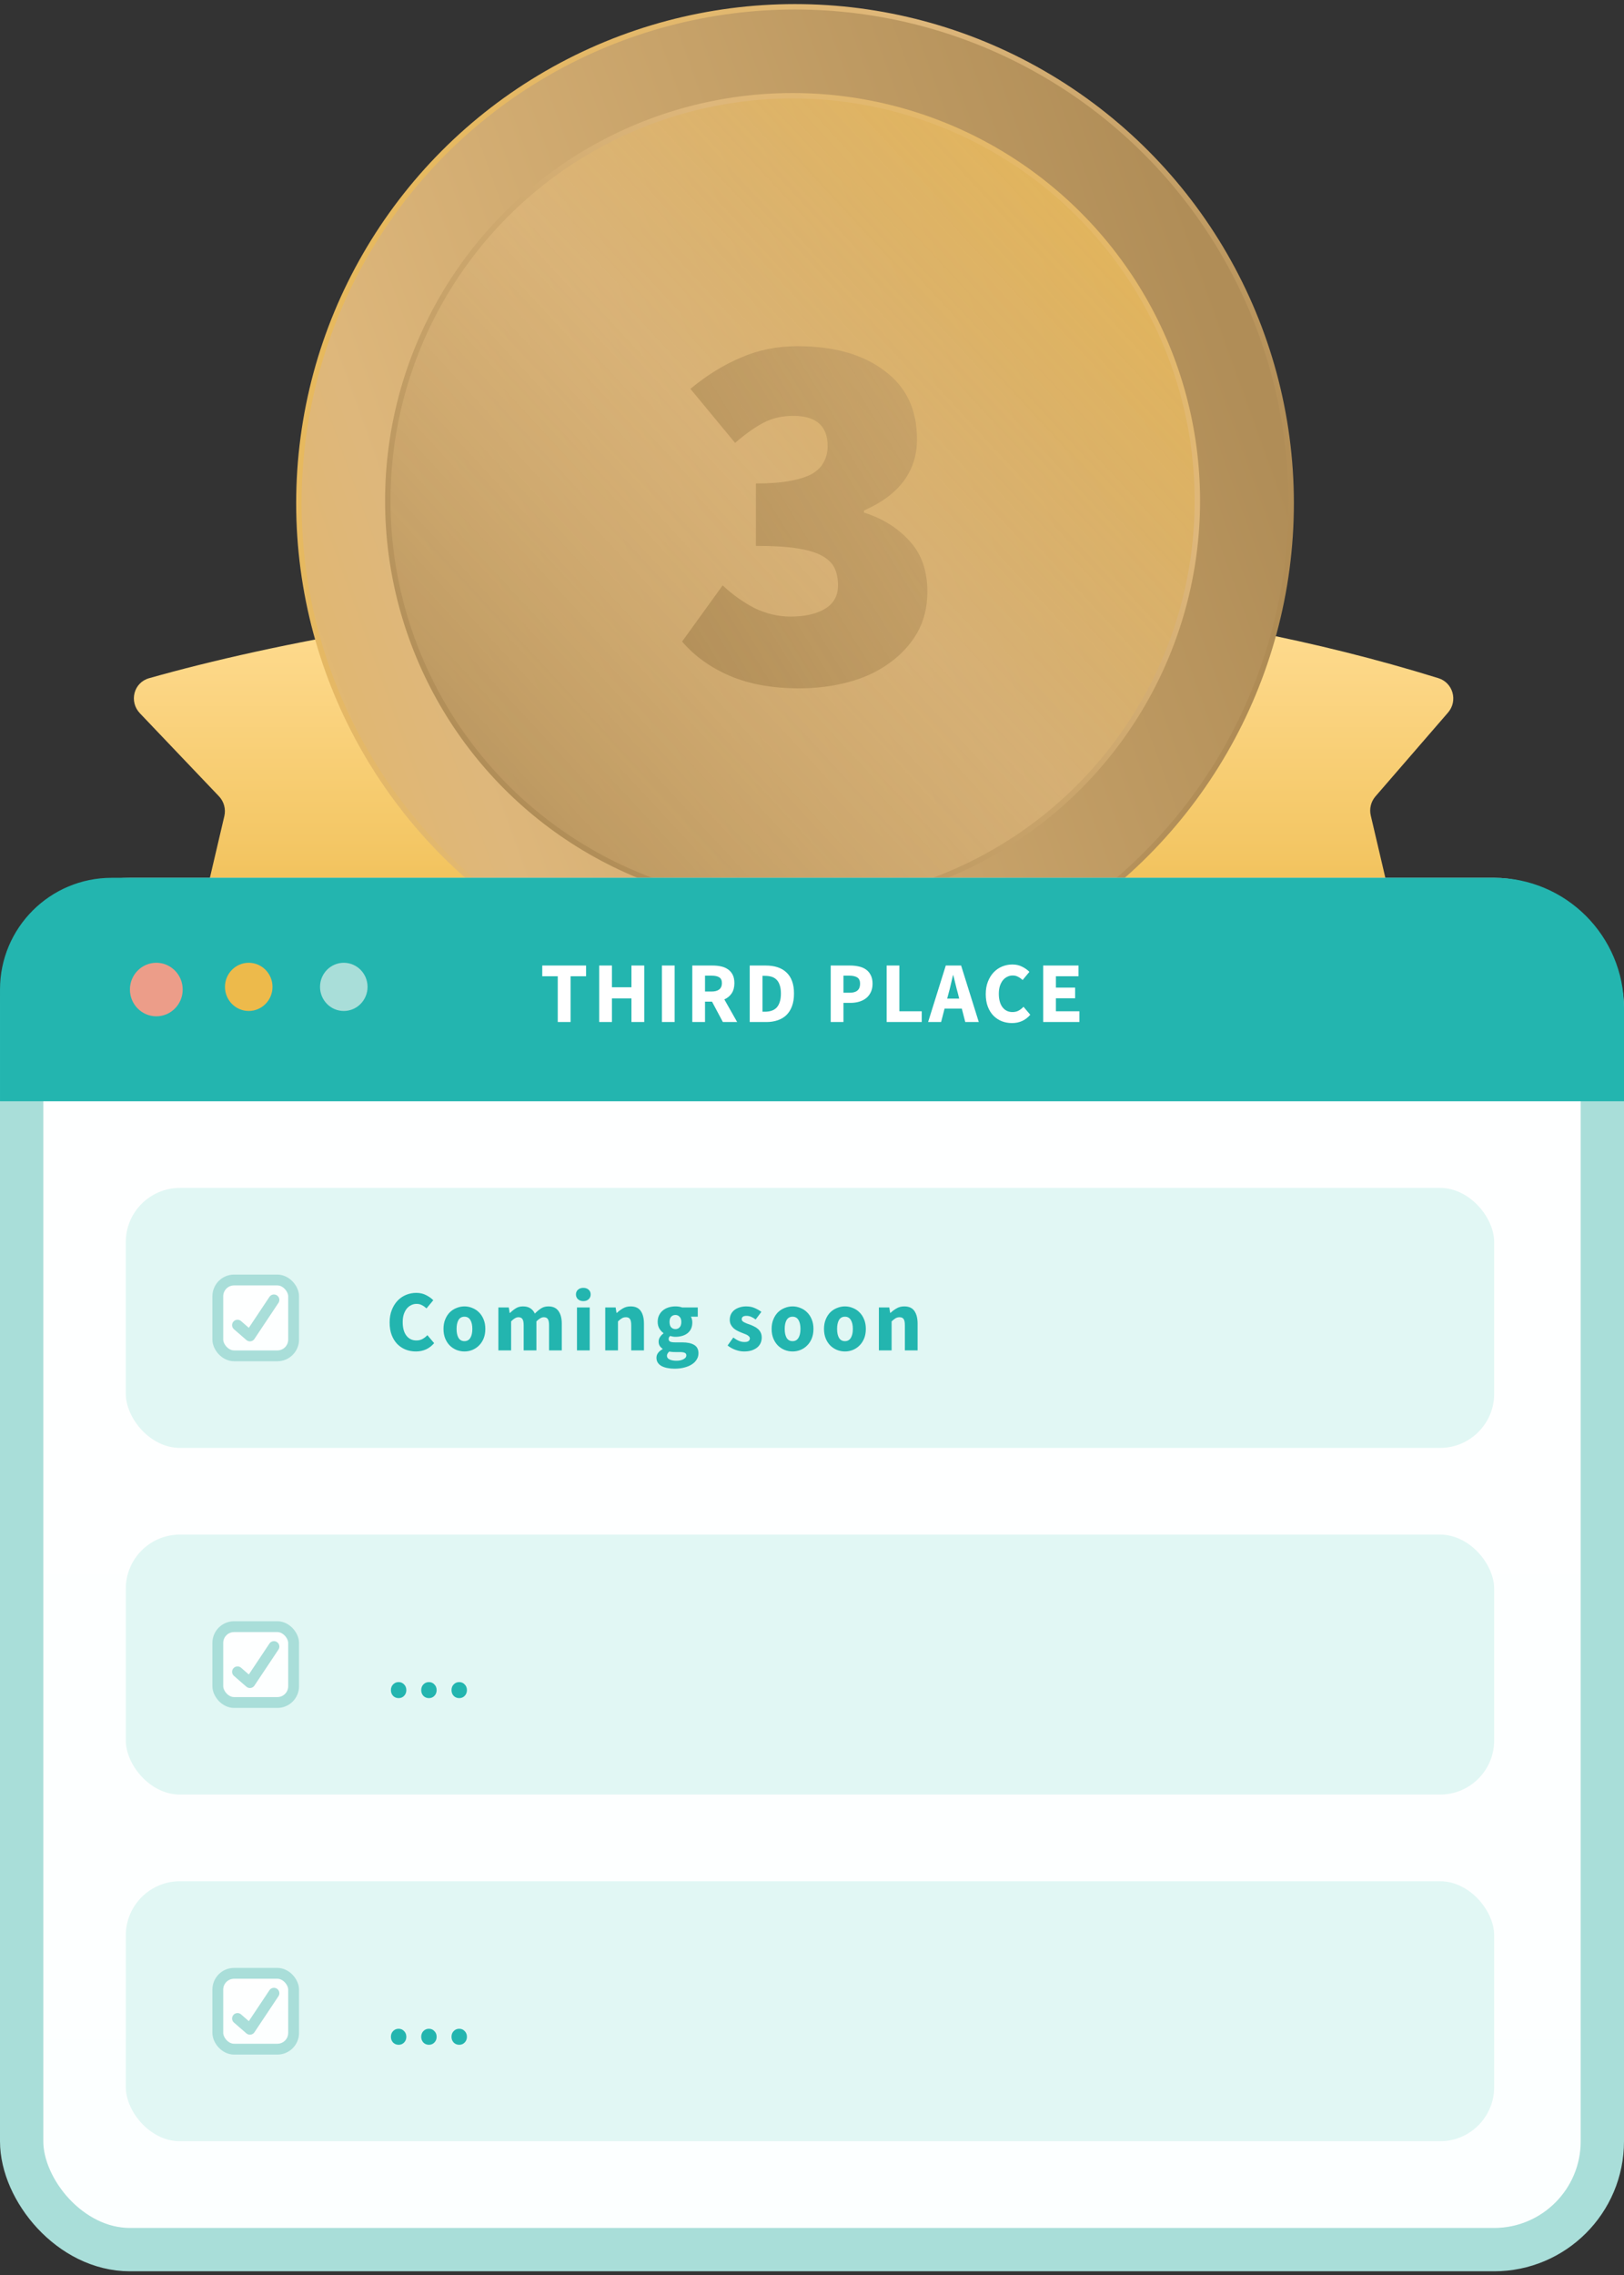 <svg width="300" height="420" viewBox="0 0 300 420" fill="none" xmlns="http://www.w3.org/2000/svg">
<rect x="0" y="0" width="300" height="420" fill="#333333" stroke="none"/>
<path d="M265.705 125.198C174.457 96.892 73.143 112.304 27.534 125.21C24.682 126.017 23.803 129.54 25.848 131.686L40.441 147.002C41.372 147.979 41.748 149.359 41.44 150.674L36.179 173.119C35.45 176.232 38.51 178.905 41.527 177.846C134.865 145.079 216.11 161.613 252.439 176.838C255.575 178.152 259.032 175.355 258.257 172.044L253.22 150.556C252.928 149.307 253.252 147.994 254.091 147.024L267.489 131.557C269.356 129.401 268.429 126.042 265.705 125.198Z" fill="url(#paint0_linear)"/>
<circle cx="146.865" cy="92.907" r="91.653" fill="url(#paint1_linear)" stroke="url(#paint2_linear)"/>
<circle cx="146.411" cy="92.451" r="74.774" fill="url(#paint3_linear)" stroke="url(#paint4_linear)"/>
<path d="M147.699 127.081C142.707 127.081 138.419 126.313 134.835 124.777C131.251 123.241 128.307 121.129 126.003 118.441L133.491 108.073C135.347 109.801 137.331 111.209 139.443 112.297C141.619 113.321 143.795 113.833 145.971 113.833C148.659 113.833 150.803 113.353 152.403 112.393C154.003 111.433 154.803 109.993 154.803 108.073C154.803 106.921 154.611 105.897 154.227 105.001C153.843 104.105 153.107 103.337 152.019 102.697C150.931 102.057 149.395 101.577 147.411 101.257C145.427 100.937 142.835 100.777 139.635 100.777V89.257C142.195 89.257 144.307 89.097 145.971 88.777C147.699 88.457 149.075 88.009 150.099 87.433C151.123 86.793 151.827 86.057 152.211 85.225C152.659 84.393 152.883 83.433 152.883 82.345C152.883 78.633 150.771 76.777 146.547 76.777C144.499 76.777 142.675 77.193 141.075 78.025C139.475 78.857 137.715 80.105 135.795 81.769L127.539 71.785C130.547 69.289 133.651 67.369 136.851 66.025C140.051 64.617 143.539 63.913 147.315 63.913C154.035 63.913 159.379 65.417 163.347 68.425C167.379 71.369 169.395 75.593 169.395 81.097C169.395 86.985 166.131 91.369 159.603 94.249V94.633C163.059 95.721 165.875 97.481 168.051 99.913C170.227 102.281 171.315 105.385 171.315 109.225C171.315 112.105 170.675 114.665 169.395 116.905C168.115 119.081 166.387 120.937 164.211 122.473C162.099 124.009 159.603 125.161 156.723 125.929C153.843 126.697 150.835 127.081 147.699 127.081Z" fill="url(#paint5_linear)"/>
<rect x="4" y="166.058" width="292" height="249.257" rx="20" fill="#FCFFFF"/>
<rect x="4" y="166.058" width="292" height="249.257" rx="20" fill="url(#paint6_linear)"/>
<rect x="4" y="166.058" width="292" height="249.257" rx="20" stroke="#A9DED9" stroke-width="8"/>
<path d="M300 203.308V186.058C300 172.803 289.255 162.058 276 162.058H272.922H245.845H234.432H206.977H193.178H165.582H110.388H20.626C9.235 162.058 0.001 171.292 0.001 182.683V203.308H300Z" fill="#23B5AF"/>
<path d="M103.034 188.683V180.235H100.17V178.251H108.266V180.235H105.402V188.683H103.034ZM110.692 188.683V178.251H113.044V182.267H116.644V178.251H119.012V188.683H116.644V184.331H113.044V188.683H110.692ZM122.273 188.683V178.251H124.625V188.683H122.273ZM127.886 188.683V178.251H131.646C132.201 178.251 132.718 178.304 133.198 178.411C133.689 178.518 134.115 178.699 134.478 178.955C134.841 179.2 135.129 179.531 135.342 179.947C135.555 180.363 135.662 180.88 135.662 181.499C135.662 182.267 135.491 182.902 135.15 183.403C134.819 183.894 134.371 184.262 133.806 184.507L136.174 188.683H133.534L131.534 184.923H130.238V188.683H127.886ZM130.238 183.051H131.454C132.073 183.051 132.542 182.923 132.862 182.667C133.193 182.4 133.358 182.011 133.358 181.499C133.358 180.987 133.193 180.63 132.862 180.427C132.542 180.224 132.073 180.123 131.454 180.123H130.238V183.051ZM138.498 188.683V178.251H141.442C142.242 178.251 142.962 178.352 143.602 178.555C144.242 178.758 144.792 179.072 145.25 179.499C145.709 179.915 146.061 180.448 146.306 181.099C146.552 181.75 146.674 182.523 146.674 183.419C146.674 184.315 146.552 185.094 146.306 185.755C146.061 186.416 145.714 186.966 145.266 187.403C144.818 187.83 144.28 188.15 143.65 188.363C143.032 188.576 142.338 188.683 141.57 188.683H138.498ZM140.85 186.779H141.298C141.746 186.779 142.152 186.72 142.514 186.603C142.877 186.486 143.186 186.299 143.442 186.043C143.698 185.776 143.896 185.43 144.034 185.003C144.184 184.576 144.258 184.048 144.258 183.419C144.258 182.8 144.184 182.283 144.034 181.867C143.896 181.44 143.698 181.104 143.442 180.859C143.186 180.603 142.877 180.422 142.514 180.315C142.152 180.208 141.746 180.155 141.298 180.155H140.85V186.779ZM153.458 188.683V178.251H157.042C157.618 178.251 158.156 178.31 158.658 178.427C159.159 178.534 159.596 178.72 159.97 178.987C160.343 179.243 160.636 179.59 160.85 180.027C161.074 180.454 161.186 180.982 161.186 181.611C161.186 182.219 161.074 182.747 160.85 183.195C160.636 183.643 160.343 184.011 159.97 184.299C159.596 184.587 159.164 184.8 158.674 184.939C158.183 185.078 157.66 185.147 157.106 185.147H155.81V188.683H153.458ZM155.81 183.275H156.962C158.242 183.275 158.882 182.72 158.882 181.611C158.882 181.067 158.711 180.683 158.37 180.459C158.028 180.235 157.538 180.123 156.898 180.123H155.81V183.275ZM163.789 188.683V178.251H166.141V186.699H170.269V188.683H163.789ZM175.225 183.403L174.969 184.363H177.193L176.953 183.403C176.803 182.88 176.659 182.326 176.521 181.739C176.382 181.152 176.243 180.587 176.105 180.043H176.041C175.913 180.598 175.779 181.168 175.641 181.755C175.513 182.331 175.374 182.88 175.225 183.403ZM171.449 188.683L174.713 178.251H177.545L180.809 188.683H178.313L177.673 186.203H174.489L173.849 188.683H171.449ZM186.944 188.875C186.283 188.875 185.659 188.763 185.072 188.539C184.485 188.304 183.968 187.963 183.52 187.515C183.083 187.067 182.736 186.512 182.48 185.851C182.224 185.179 182.096 184.406 182.096 183.531C182.096 182.667 182.229 181.899 182.496 181.227C182.763 180.544 183.12 179.968 183.568 179.499C184.016 179.03 184.539 178.672 185.136 178.427C185.733 178.182 186.363 178.059 187.024 178.059C187.696 178.059 188.299 178.198 188.832 178.475C189.365 178.742 189.808 179.056 190.16 179.419L188.912 180.923C188.645 180.678 188.363 180.48 188.064 180.331C187.776 180.171 187.445 180.091 187.072 180.091C186.72 180.091 186.384 180.171 186.064 180.331C185.755 180.48 185.483 180.699 185.248 180.987C185.024 181.275 184.843 181.627 184.704 182.043C184.576 182.459 184.512 182.928 184.512 183.451C184.512 184.528 184.741 185.366 185.2 185.963C185.659 186.55 186.272 186.843 187.04 186.843C187.467 186.843 187.845 186.752 188.176 186.571C188.517 186.379 188.816 186.144 189.072 185.867L190.32 187.339C189.445 188.363 188.32 188.875 186.944 188.875ZM192.705 188.683V178.251H199.233V180.235H195.057V182.331H198.609V184.299H195.057V186.699H199.393V188.683H192.705Z" fill="white"/>
<ellipse cx="28.875" cy="182.684" rx="4.875" ry="4.941" fill="#EC9D89"/>
<ellipse cx="45.948" cy="182.193" rx="4.39" ry="4.449" fill="#EDBA4B"/>
<ellipse cx="63.507" cy="182.193" rx="4.39" ry="4.449" fill="#A9DED9"/>
<rect x="23.238" y="219.308" width="252.779" height="48" rx="10" fill="#E1F7F4"/>
<path d="M76.822 249.5C76.161 249.5 75.537 249.388 74.95 249.164C74.364 248.929 73.846 248.588 73.398 248.14C72.961 247.692 72.614 247.137 72.358 246.476C72.102 245.804 71.974 245.031 71.974 244.156C71.974 243.292 72.108 242.524 72.374 241.852C72.641 241.169 72.998 240.593 73.446 240.124C73.894 239.655 74.417 239.297 75.014 239.052C75.612 238.807 76.241 238.684 76.902 238.684C77.574 238.684 78.177 238.823 78.71 239.1C79.244 239.367 79.686 239.681 80.038 240.044L78.79 241.548C78.524 241.303 78.241 241.105 77.942 240.956C77.654 240.796 77.324 240.716 76.95 240.716C76.598 240.716 76.262 240.796 75.942 240.956C75.633 241.105 75.361 241.324 75.126 241.612C74.902 241.9 74.721 242.252 74.582 242.668C74.454 243.084 74.39 243.553 74.39 244.076C74.39 245.153 74.62 245.991 75.078 246.588C75.537 247.175 76.15 247.468 76.918 247.468C77.345 247.468 77.724 247.377 78.054 247.196C78.396 247.004 78.694 246.769 78.95 246.492L80.198 247.964C79.324 248.988 78.198 249.5 76.822 249.5ZM85.799 249.5C85.297 249.5 84.812 249.409 84.343 249.228C83.873 249.036 83.457 248.764 83.095 248.412C82.743 248.06 82.46 247.628 82.247 247.116C82.033 246.593 81.927 246.001 81.927 245.34C81.927 244.679 82.033 244.092 82.247 243.58C82.46 243.057 82.743 242.62 83.095 242.268C83.457 241.916 83.873 241.649 84.343 241.468C84.812 241.276 85.297 241.18 85.799 241.18C86.3 241.18 86.78 241.276 87.239 241.468C87.708 241.649 88.119 241.916 88.471 242.268C88.833 242.62 89.121 243.057 89.335 243.58C89.548 244.092 89.655 244.679 89.655 245.34C89.655 246.001 89.548 246.593 89.335 247.116C89.121 247.628 88.833 248.06 88.471 248.412C88.119 248.764 87.708 249.036 87.239 249.228C86.78 249.409 86.3 249.5 85.799 249.5ZM85.799 247.596C86.279 247.596 86.641 247.393 86.887 246.988C87.132 246.583 87.255 246.033 87.255 245.34C87.255 244.647 87.132 244.097 86.887 243.692C86.641 243.287 86.279 243.084 85.799 243.084C85.308 243.084 84.94 243.287 84.695 243.692C84.46 244.097 84.343 244.647 84.343 245.34C84.343 246.033 84.46 246.583 84.695 246.988C84.94 247.393 85.308 247.596 85.799 247.596ZM92.066 249.308V241.372H93.986L94.146 242.396H94.21C94.54 242.065 94.892 241.783 95.266 241.548C95.639 241.303 96.087 241.18 96.61 241.18C97.175 241.18 97.628 241.297 97.97 241.532C98.322 241.756 98.599 242.081 98.802 242.508C99.154 242.145 99.522 241.836 99.906 241.58C100.3 241.313 100.764 241.18 101.298 241.18C102.151 241.18 102.775 241.468 103.17 242.044C103.575 242.609 103.778 243.388 103.778 244.38V249.308H101.426V244.684C101.426 244.108 101.346 243.713 101.186 243.5C101.036 243.287 100.791 243.18 100.45 243.18C100.055 243.18 99.602 243.436 99.09 243.948V249.308H96.738V244.684C96.738 244.108 96.658 243.713 96.498 243.5C96.348 243.287 96.103 243.18 95.762 243.18C95.356 243.18 94.908 243.436 94.418 243.948V249.308H92.066ZM106.585 249.308V241.372H108.937V249.308H106.585ZM107.753 240.204C107.358 240.204 107.033 240.092 106.777 239.868C106.521 239.633 106.393 239.335 106.393 238.972C106.393 238.609 106.521 238.316 106.777 238.092C107.033 237.868 107.358 237.756 107.753 237.756C108.158 237.756 108.483 237.868 108.729 238.092C108.985 238.316 109.113 238.609 109.113 238.972C109.113 239.335 108.985 239.633 108.729 239.868C108.483 240.092 108.158 240.204 107.753 240.204ZM111.806 249.308V241.372H113.726L113.886 242.38H113.95C114.292 242.06 114.665 241.783 115.07 241.548C115.476 241.303 115.95 241.18 116.494 241.18C117.358 241.18 117.982 241.463 118.366 242.028C118.761 242.593 118.958 243.377 118.958 244.38V249.308H116.606V244.684C116.606 244.108 116.526 243.713 116.366 243.5C116.217 243.287 115.972 243.18 115.63 243.18C115.332 243.18 115.076 243.249 114.862 243.388C114.649 243.516 114.414 243.703 114.158 243.948V249.308H111.806ZM124.595 252.684C124.125 252.684 123.688 252.641 123.283 252.556C122.888 252.481 122.536 252.364 122.227 252.204C121.928 252.044 121.693 251.836 121.523 251.58C121.352 251.324 121.267 251.02 121.267 250.668C121.267 250.028 121.645 249.495 122.403 249.068V249.004C122.189 248.865 122.013 248.689 121.875 248.476C121.736 248.263 121.667 247.991 121.667 247.66C121.667 247.372 121.752 247.1 121.923 246.844C122.093 246.577 122.307 246.353 122.563 246.172V246.108C122.285 245.916 122.035 245.644 121.811 245.292C121.597 244.929 121.491 244.513 121.491 244.044C121.491 243.564 121.581 243.148 121.763 242.796C121.944 242.433 122.184 242.135 122.483 241.9C122.792 241.655 123.144 241.473 123.539 241.356C123.933 241.239 124.344 241.18 124.771 241.18C125.24 241.18 125.651 241.244 126.003 241.372H128.899V243.084H127.635C127.709 243.201 127.768 243.351 127.811 243.532C127.864 243.713 127.891 243.911 127.891 244.124C127.891 244.583 127.811 244.983 127.651 245.324C127.491 245.655 127.267 245.932 126.979 246.156C126.701 246.369 126.371 246.529 125.987 246.636C125.613 246.743 125.208 246.796 124.771 246.796C124.461 246.796 124.141 246.743 123.811 246.636C123.704 246.721 123.629 246.807 123.587 246.892C123.544 246.977 123.523 247.089 123.523 247.228C123.523 247.431 123.608 247.58 123.779 247.676C123.96 247.772 124.275 247.82 124.723 247.82H126.003C126.984 247.82 127.731 247.98 128.243 248.3C128.765 248.609 129.027 249.121 129.027 249.836C129.027 250.252 128.92 250.631 128.707 250.972C128.504 251.324 128.211 251.623 127.827 251.868C127.443 252.124 126.979 252.321 126.435 252.46C125.891 252.609 125.277 252.684 124.595 252.684ZM124.771 245.372C125.08 245.372 125.336 245.265 125.539 245.052C125.752 244.828 125.859 244.492 125.859 244.044C125.859 243.628 125.752 243.313 125.539 243.1C125.336 242.876 125.08 242.764 124.771 242.764C124.461 242.764 124.2 242.871 123.987 243.084C123.784 243.297 123.683 243.617 123.683 244.044C123.683 244.492 123.784 244.828 123.987 245.052C124.2 245.265 124.461 245.372 124.771 245.372ZM124.963 251.212C125.496 251.212 125.933 251.116 126.275 250.924C126.616 250.743 126.787 250.513 126.787 250.236C126.787 249.991 126.68 249.825 126.467 249.74C126.264 249.655 125.965 249.612 125.571 249.612H124.755C124.477 249.612 124.253 249.601 124.083 249.58C123.912 249.569 123.763 249.548 123.635 249.516C123.347 249.772 123.203 250.033 123.203 250.3C123.203 250.599 123.363 250.823 123.683 250.972C124.003 251.132 124.429 251.212 124.963 251.212ZM137.449 249.5C136.926 249.5 136.387 249.399 135.833 249.196C135.289 248.993 134.814 248.727 134.409 248.396L135.465 246.924C135.827 247.201 136.174 247.409 136.505 247.548C136.835 247.687 137.171 247.756 137.513 247.756C137.865 247.756 138.121 247.697 138.281 247.58C138.441 247.463 138.521 247.297 138.521 247.084C138.521 246.956 138.473 246.844 138.377 246.748C138.291 246.641 138.169 246.545 138.009 246.46C137.859 246.375 137.689 246.3 137.497 246.236C137.305 246.161 137.107 246.081 136.905 245.996C136.659 245.9 136.414 245.788 136.169 245.66C135.923 245.532 135.699 245.377 135.497 245.196C135.294 245.004 135.129 244.785 135.001 244.54C134.873 244.284 134.809 243.991 134.809 243.66C134.809 243.297 134.878 242.961 135.017 242.652C135.166 242.343 135.374 242.081 135.641 241.868C135.907 241.655 136.227 241.489 136.601 241.372C136.974 241.244 137.39 241.18 137.849 241.18C138.457 241.18 138.99 241.287 139.449 241.5C139.907 241.703 140.307 241.932 140.649 242.188L139.593 243.596C139.305 243.383 139.022 243.217 138.745 243.1C138.467 242.983 138.19 242.924 137.913 242.924C137.315 242.924 137.017 243.132 137.017 243.548C137.017 243.676 137.059 243.788 137.145 243.884C137.23 243.969 137.342 244.049 137.481 244.124C137.63 244.199 137.795 244.273 137.977 244.348C138.169 244.412 138.366 244.481 138.569 244.556C138.825 244.652 139.075 244.764 139.321 244.892C139.577 245.009 139.806 245.159 140.009 245.34C140.222 245.521 140.393 245.745 140.521 246.012C140.649 246.268 140.713 246.577 140.713 246.94C140.713 247.303 140.643 247.639 140.505 247.948C140.366 248.257 140.158 248.529 139.881 248.764C139.603 248.988 139.262 249.169 138.857 249.308C138.451 249.436 137.982 249.5 137.449 249.5ZM146.414 249.5C145.913 249.5 145.428 249.409 144.958 249.228C144.489 249.036 144.073 248.764 143.71 248.412C143.358 248.06 143.076 247.628 142.862 247.116C142.649 246.593 142.542 246.001 142.542 245.34C142.542 244.679 142.649 244.092 142.862 243.58C143.076 243.057 143.358 242.62 143.71 242.268C144.073 241.916 144.489 241.649 144.958 241.468C145.428 241.276 145.913 241.18 146.414 241.18C146.916 241.18 147.396 241.276 147.854 241.468C148.324 241.649 148.734 241.916 149.086 242.268C149.449 242.62 149.737 243.057 149.95 243.58C150.164 244.092 150.27 244.679 150.27 245.34C150.27 246.001 150.164 246.593 149.95 247.116C149.737 247.628 149.449 248.06 149.086 248.412C148.734 248.764 148.324 249.036 147.854 249.228C147.396 249.409 146.916 249.5 146.414 249.5ZM146.414 247.596C146.894 247.596 147.257 247.393 147.502 246.988C147.748 246.583 147.87 246.033 147.87 245.34C147.87 244.647 147.748 244.097 147.502 243.692C147.257 243.287 146.894 243.084 146.414 243.084C145.924 243.084 145.556 243.287 145.31 243.692C145.076 244.097 144.958 244.647 144.958 245.34C144.958 246.033 145.076 246.583 145.31 246.988C145.556 247.393 145.924 247.596 146.414 247.596ZM156.089 249.5C155.588 249.5 155.103 249.409 154.633 249.228C154.164 249.036 153.748 248.764 153.385 248.412C153.033 248.06 152.751 247.628 152.537 247.116C152.324 246.593 152.217 246.001 152.217 245.34C152.217 244.679 152.324 244.092 152.537 243.58C152.751 243.057 153.033 242.62 153.385 242.268C153.748 241.916 154.164 241.649 154.633 241.468C155.103 241.276 155.588 241.18 156.089 241.18C156.591 241.18 157.071 241.276 157.529 241.468C157.999 241.649 158.409 241.916 158.761 242.268C159.124 242.62 159.412 243.057 159.625 243.58C159.839 244.092 159.945 244.679 159.945 245.34C159.945 246.001 159.839 246.593 159.625 247.116C159.412 247.628 159.124 248.06 158.761 248.412C158.409 248.764 157.999 249.036 157.529 249.228C157.071 249.409 156.591 249.5 156.089 249.5ZM156.089 247.596C156.569 247.596 156.932 247.393 157.177 246.988C157.423 246.583 157.545 246.033 157.545 245.34C157.545 244.647 157.423 244.097 157.177 243.692C156.932 243.287 156.569 243.084 156.089 243.084C155.599 243.084 155.231 243.287 154.985 243.692C154.751 244.097 154.633 244.647 154.633 245.34C154.633 246.033 154.751 246.583 154.985 246.988C155.231 247.393 155.599 247.596 156.089 247.596ZM162.356 249.308V241.372H164.276L164.436 242.38H164.5C164.842 242.06 165.215 241.783 165.62 241.548C166.026 241.303 166.5 241.18 167.044 241.18C167.908 241.18 168.532 241.463 168.916 242.028C169.311 242.593 169.508 243.377 169.508 244.38V249.308H167.156V244.684C167.156 244.108 167.076 243.713 166.916 243.5C166.767 243.287 166.522 243.18 166.18 243.18C165.882 243.18 165.626 243.249 165.412 243.388C165.199 243.516 164.964 243.703 164.708 243.948V249.308H162.356Z" fill="#23B5AF"/>
<rect x="40.238" y="236.308" width="14" height="14" rx="3" fill="#FCFFFF"/>
<rect x="40.238" y="236.308" width="14" height="14" rx="3" fill="url(#paint7_linear)"/>
<rect x="40.238" y="236.308" width="14" height="14" rx="3" stroke="#A9DED9" stroke-width="2"/>
<path d="M43.875 244.645L46.168 246.634L50.605 239.98" stroke="#A9DED9" stroke-width="2" stroke-linecap="round" stroke-linejoin="round"/>
<rect x="23.238" y="283.308" width="252.779" height="48" rx="10" fill="#E1F7F4"/>
<path d="M73.638 313.5C73.233 313.5 72.892 313.361 72.614 313.084C72.348 312.796 72.214 312.444 72.214 312.028C72.214 311.601 72.348 311.249 72.614 310.972C72.892 310.684 73.233 310.54 73.638 310.54C74.044 310.54 74.38 310.684 74.646 310.972C74.924 311.249 75.062 311.601 75.062 312.028C75.062 312.444 74.924 312.796 74.646 313.084C74.38 313.361 74.044 313.5 73.638 313.5ZM79.235 313.5C78.83 313.5 78.489 313.361 78.211 313.084C77.945 312.796 77.811 312.444 77.811 312.028C77.811 311.601 77.945 311.249 78.211 310.972C78.489 310.684 78.83 310.54 79.235 310.54C79.641 310.54 79.977 310.684 80.243 310.972C80.52 311.249 80.659 311.601 80.659 312.028C80.659 312.444 80.52 312.796 80.243 313.084C79.977 313.361 79.641 313.5 79.235 313.5ZM84.832 313.5C84.427 313.5 84.085 313.361 83.808 313.084C83.541 312.796 83.408 312.444 83.408 312.028C83.408 311.601 83.541 311.249 83.808 310.972C84.085 310.684 84.427 310.54 84.832 310.54C85.237 310.54 85.573 310.684 85.84 310.972C86.117 311.249 86.256 311.601 86.256 312.028C86.256 312.444 86.117 312.796 85.84 313.084C85.573 313.361 85.237 313.5 84.832 313.5Z" fill="#23B5AF"/>
<rect x="40.238" y="300.308" width="14" height="14" rx="3" fill="#FCFFFF"/>
<rect x="40.238" y="300.308" width="14" height="14" rx="3" fill="url(#paint8_linear)"/>
<rect x="40.238" y="300.308" width="14" height="14" rx="3" stroke="#A9DED9" stroke-width="2"/>
<path d="M43.875 308.645L46.168 310.634L50.605 303.98" stroke="#A9DED9" stroke-width="2" stroke-linecap="round" stroke-linejoin="round"/>
<rect x="23.238" y="347.308" width="252.779" height="48" rx="10" fill="#E1F7F4"/>
<path d="M73.638 377.5C73.233 377.5 72.892 377.361 72.614 377.084C72.348 376.796 72.214 376.444 72.214 376.028C72.214 375.601 72.348 375.249 72.614 374.972C72.892 374.684 73.233 374.54 73.638 374.54C74.044 374.54 74.38 374.684 74.646 374.972C74.924 375.249 75.062 375.601 75.062 376.028C75.062 376.444 74.924 376.796 74.646 377.084C74.38 377.361 74.044 377.5 73.638 377.5ZM79.235 377.5C78.83 377.5 78.489 377.361 78.211 377.084C77.945 376.796 77.811 376.444 77.811 376.028C77.811 375.601 77.945 375.249 78.211 374.972C78.489 374.684 78.83 374.54 79.235 374.54C79.641 374.54 79.977 374.684 80.243 374.972C80.52 375.249 80.659 375.601 80.659 376.028C80.659 376.444 80.52 376.796 80.243 377.084C79.977 377.361 79.641 377.5 79.235 377.5ZM84.832 377.5C84.427 377.5 84.085 377.361 83.808 377.084C83.541 376.796 83.408 376.444 83.408 376.028C83.408 375.601 83.541 375.249 83.808 374.972C84.085 374.684 84.427 374.54 84.832 374.54C85.237 374.54 85.573 374.684 85.84 374.972C86.117 375.249 86.256 375.601 86.256 376.028C86.256 376.444 86.117 376.796 85.84 377.084C85.573 377.361 85.237 377.5 84.832 377.5Z" fill="#23B5AF"/>
<rect x="40.238" y="364.308" width="14" height="14" rx="3" fill="#FCFFFF"/>
<rect x="40.238" y="364.308" width="14" height="14" rx="3" fill="url(#paint9_linear)"/>
<rect x="40.238" y="364.308" width="14" height="14" rx="3" stroke="#A9DED9" stroke-width="2"/>
<path d="M43.875 372.645L46.168 374.634L50.605 367.98" stroke="#A9DED9" stroke-width="2" stroke-linecap="round" stroke-linejoin="round"/>
<defs>
<linearGradient id="paint0_linear" x1="146.411" y1="-18.496" x2="146.411" y2="180.409" gradientUnits="userSpaceOnUse">
<stop stop-color="#FAE0A1"/>
<stop offset="0.684" stop-color="#FEDA8D"/>
<stop offset="1" stop-color="#EDBA4B"/>
</linearGradient>
<linearGradient id="paint1_linear" x1="239.018" y1="92.907" x2="-15.544" y2="185.06" gradientUnits="userSpaceOnUse">
<stop stop-color="#B08D57"/>
<stop offset="0.585" stop-color="#DEB77B"/>
<stop offset="1" stop-color="#EDBA4B"/>
</linearGradient>
<linearGradient id="paint2_linear" x1="284.639" y1="115.717" x2="15.478" y2="28.126" gradientUnits="userSpaceOnUse">
<stop stop-color="#997743"/>
<stop offset="0.507" stop-color="#DEB77B"/>
<stop offset="1" stop-color="#EDBA4B"/>
</linearGradient>
<linearGradient id="paint3_linear" x1="243.583" y1="17.177" x2="81.174" y2="167.725" gradientUnits="userSpaceOnUse">
<stop stop-color="#EDBA4B"/>
<stop offset="0.551" stop-color="#DEB77B" stop-opacity="0.7"/>
<stop offset="0.991" stop-color="#B08D57"/>
</linearGradient>
<linearGradient id="paint4_linear" x1="233.09" y1="9.878" x2="103.984" y2="156.776" gradientUnits="userSpaceOnUse">
<stop stop-color="#EDBA4B"/>
<stop offset="0.38" stop-color="#DEB77B"/>
<stop offset="1" stop-color="#B08D57"/>
</linearGradient>
<linearGradient id="paint5_linear" x1="112.14" y1="144.433" x2="389.968" y2="-27.556" gradientUnits="userSpaceOnUse">
<stop offset="0.042" stop-color="#B08D57"/>
<stop offset="0.573" stop-color="#DEB77B" stop-opacity="0.45"/>
<stop offset="1" stop-color="#FFF0D0"/>
</linearGradient>
<linearGradient id="paint6_linear" x1="150" y1="162.058" x2="150" y2="419.315" gradientUnits="userSpaceOnUse">
<stop stop-color="white"/>
<stop offset="1" stop-color="white" stop-opacity="0"/>
</linearGradient>
<linearGradient id="paint7_linear" x1="47.238" y1="235.308" x2="47.238" y2="251.308" gradientUnits="userSpaceOnUse">
<stop stop-color="white"/>
<stop offset="1" stop-color="white" stop-opacity="0"/>
</linearGradient>
<linearGradient id="paint8_linear" x1="47.238" y1="299.308" x2="47.238" y2="315.308" gradientUnits="userSpaceOnUse">
<stop stop-color="white"/>
<stop offset="1" stop-color="white" stop-opacity="0"/>
</linearGradient>
<linearGradient id="paint9_linear" x1="47.238" y1="363.308" x2="47.238" y2="379.308" gradientUnits="userSpaceOnUse">
<stop stop-color="white"/>
<stop offset="1" stop-color="white" stop-opacity="0"/>
</linearGradient>
</defs>
</svg>
